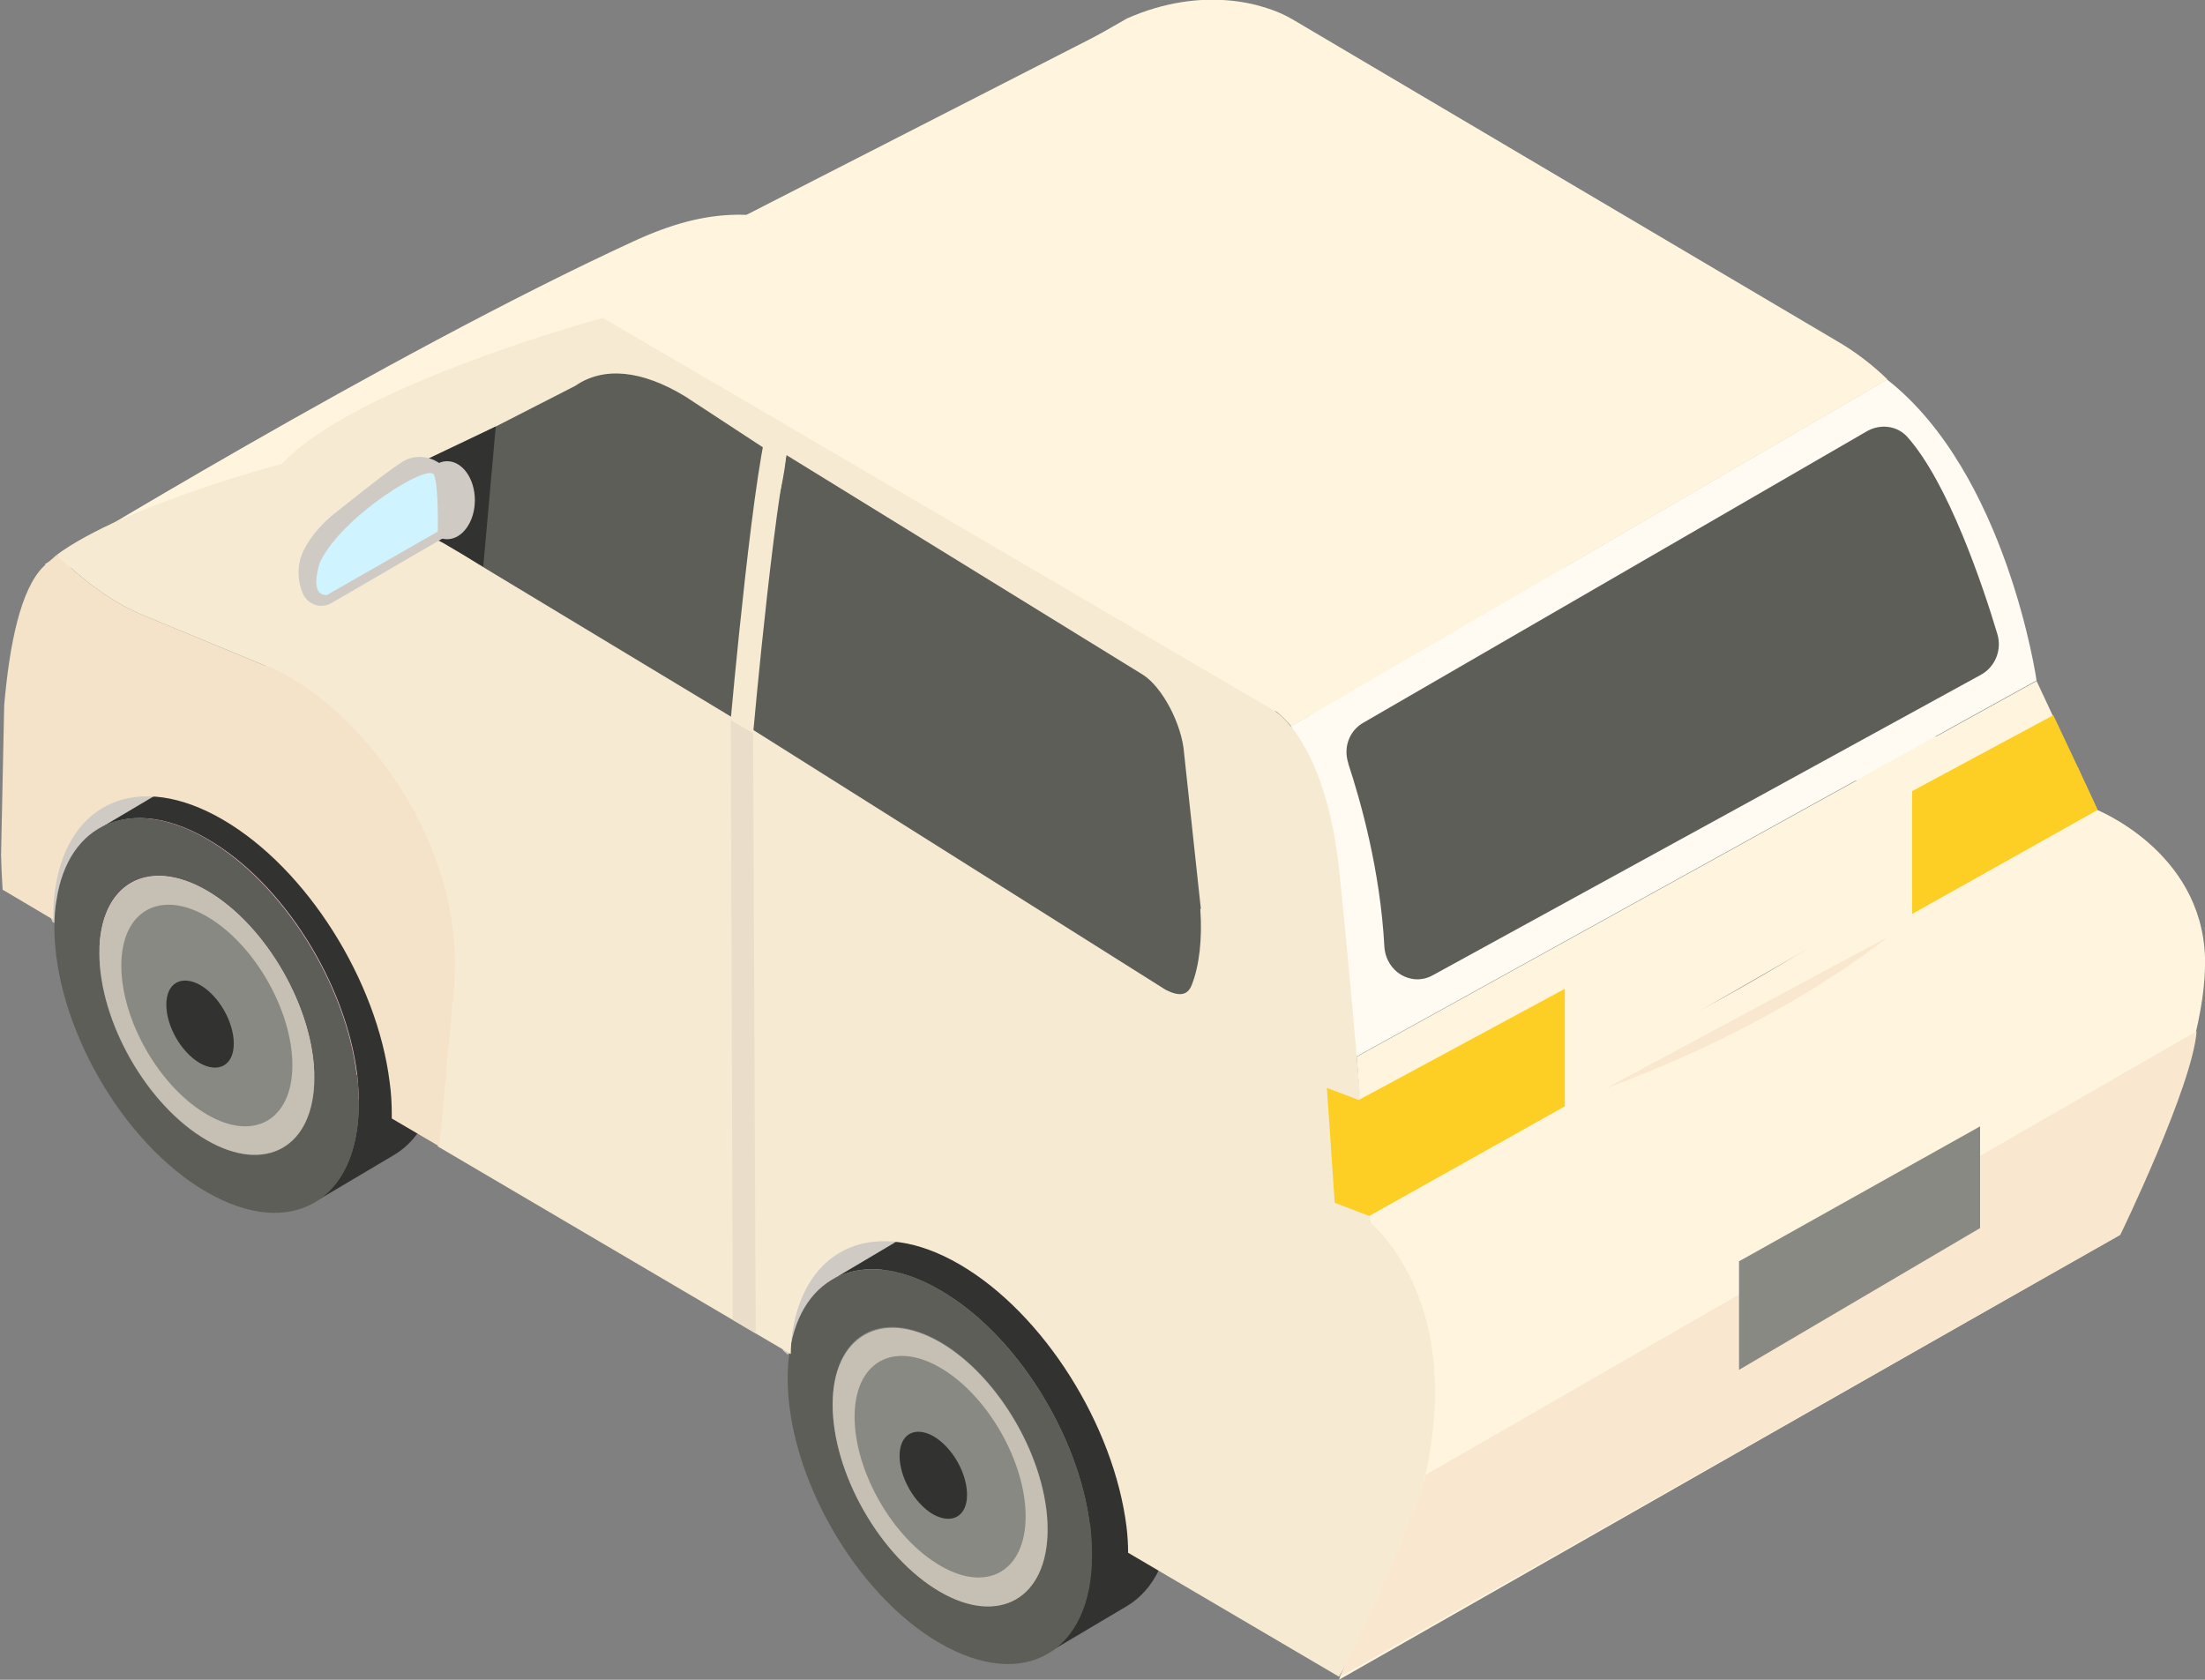 <svg width="42" height="32" viewBox="0 0 42 32" fill="none" xmlns="http://www.w3.org/2000/svg">
<rect x="0" y="0" width="42" height="32" fill="#808080" stroke="none"/>
<g clip-path="url(#clip0_145_8991)">
<path d="M14.913 25.724L15.003 25.805L17.334 23.777L16.148 23.305L14.813 24.911L14.913 25.724Z" fill="#CFCBC4"/>
<path d="M0.847 10.754C0.847 10.754 7.372 6.757 12.064 4.599C13.498 3.936 14.584 3.916 16.029 4.569L39.908 15.413L0.847 10.754Z" fill="#FFF5DE"/>
<path d="M24.596 13.846C24.596 13.846 25.343 15.764 25.812 20.142L38.792 12.963C38.792 12.963 38.224 9.017 35.943 7.229L24.586 13.836L24.596 13.846Z" fill="#FFFBF3"/>
<path d="M17.374 23.475C17.902 23.164 18.629 23.214 19.436 23.676C20.88 24.52 22.076 26.437 22.285 28.164C22.305 28.345 22.315 28.536 22.315 28.717C22.315 29.64 21.986 30.283 21.468 30.594L19.944 31.498C20.462 31.197 20.791 30.544 20.791 29.62C20.791 29.44 20.781 29.259 20.761 29.068C20.552 27.341 19.356 25.413 17.912 24.58C17.105 24.108 16.378 24.068 15.85 24.379L17.374 23.475Z" fill="#323231"/>
<path d="M20.771 29.078C20.791 29.259 20.801 29.45 20.801 29.63C20.801 31.488 19.496 32.231 17.892 31.297C16.288 30.363 15.003 28.104 15.003 26.257C15.003 26.076 15.013 25.905 15.043 25.745C15.262 24.269 16.467 23.736 17.912 24.58C19.356 25.423 20.552 27.341 20.761 29.068L20.771 29.078ZM17.902 30.313C19.038 30.976 19.954 30.444 19.954 29.128C19.954 27.823 19.047 26.227 17.912 25.564C16.776 24.901 15.86 25.433 15.86 26.749C15.86 28.064 16.766 29.66 17.902 30.313" fill="#5E5E59"/>
<path d="M17.912 25.574C19.047 26.237 19.954 27.833 19.954 29.138C19.954 30.454 19.027 30.976 17.902 30.323C16.766 29.661 15.86 28.064 15.86 26.759C15.86 25.453 16.786 24.921 17.912 25.574Z" fill="#C6BFB3"/>
<path d="M17.912 26.056C18.808 26.578 19.536 27.843 19.536 28.887C19.536 29.932 18.799 30.353 17.902 29.821C17.005 29.299 16.278 28.034 16.278 26.99C16.278 25.945 17.015 25.534 17.912 26.056Z" fill="#898984"/>
<path d="M17.782 27.361C18.141 27.572 18.42 28.064 18.42 28.476C18.42 28.887 18.131 29.048 17.772 28.847C17.414 28.636 17.135 28.144 17.135 27.733C17.135 27.321 17.424 27.16 17.782 27.361Z" fill="#323231"/>
<path d="M5.379 8.615L21.767 0.231L11.486 6.055L5.379 8.615Z" fill="#FFF5DE"/>
<path d="M27.147 26.357C27.216 28.395 25.503 32 25.503 32L40.316 23.556C40.316 23.556 42.06 20.272 42 18.234C41.93 16.196 39.908 15.413 39.908 15.413L39.579 14.619C39.579 14.619 33.722 18.927 30.255 20.242C26.788 21.547 25.931 21.327 25.931 21.327L25.911 21.387L26.101 23.355C26.101 23.355 27.087 24.329 27.157 26.367L27.147 26.357Z" fill="#FFF5DE"/>
<path d="M7.392 20.604C7.153 18.676 5.828 16.537 4.214 15.603C2.61 14.67 1.265 15.252 1.026 16.899C0.996 17.079 0.986 17.26 0.986 17.461C0.986 17.481 0.986 17.491 0.986 17.511L7.422 21.297C7.422 21.297 7.422 21.246 7.422 21.216C7.422 21.015 7.412 20.814 7.382 20.604H7.392Z" fill="#F4C6D9"/>
<path d="M26.101 23.295C26.101 23.295 25.822 19.59 25.513 16.617C25.254 14.097 24.268 13.535 24.268 13.535L11.486 6.055C11.486 6.055 6.764 7.33 5.37 8.836C5.37 8.836 2.371 9.619 1.076 10.573C1.704 11.155 2.182 11.497 2.769 11.738L5.051 12.681C6.754 13.384 8.916 16.045 8.607 18.907L8.338 21.839L15.063 25.795C15.063 25.654 15.073 25.514 15.092 25.383C15.342 23.746 16.677 23.154 18.28 24.088C19.884 25.022 21.219 27.16 21.458 29.088C21.478 29.259 21.488 29.419 21.488 29.58L25.503 31.94C29.249 25.755 26.091 23.285 26.091 23.285L26.101 23.295Z" fill="#F7EAD2"/>
<path d="M0.996 17.561L1.106 17.622L2.989 15.172L1.734 14.951L0.737 16.778L0.996 17.561Z" fill="#CFCBC4"/>
<path d="M3.417 14.88C3.945 14.569 4.672 14.619 5.479 15.081C6.924 15.925 8.119 17.842 8.328 19.57C8.348 19.75 8.358 19.941 8.358 20.122C8.358 21.046 8.029 21.688 7.511 21.999L5.987 22.903C6.505 22.602 6.834 21.949 6.834 21.025C6.834 20.845 6.824 20.664 6.804 20.473C6.595 18.746 5.399 16.818 3.955 15.985C3.148 15.513 2.421 15.473 1.893 15.784L3.417 14.88V14.88Z" fill="#323231"/>
<path d="M6.804 20.483C6.824 20.664 6.834 20.855 6.834 21.035C6.834 22.893 5.529 23.636 3.925 22.702C2.321 21.768 1.036 19.509 1.036 17.662C1.036 17.481 1.046 17.31 1.076 17.15C1.295 15.674 2.501 15.142 3.945 15.985C5.39 16.828 6.585 18.746 6.794 20.473L6.804 20.483ZM3.935 21.718C5.071 22.381 5.987 21.849 5.987 20.533C5.987 19.228 5.081 17.632 3.945 16.969C2.809 16.306 1.893 16.838 1.893 18.154C1.893 19.469 2.799 21.066 3.935 21.718" fill="#5E5E59"/>
<path d="M3.945 16.969C5.081 17.632 5.987 19.228 5.987 20.533C5.987 21.849 5.061 22.371 3.935 21.718C2.799 21.055 1.893 19.459 1.893 18.154C1.893 16.848 2.819 16.316 3.945 16.969Z" fill="#C6BFB3"/>
<path d="M3.945 17.461C4.842 17.983 5.569 19.248 5.569 20.292C5.569 21.337 4.832 21.758 3.935 21.226C3.039 20.704 2.311 19.439 2.311 18.395C2.311 17.35 3.048 16.939 3.945 17.461Z" fill="#898984"/>
<path d="M3.816 18.766C4.174 18.977 4.453 19.469 4.453 19.881C4.453 20.293 4.164 20.453 3.806 20.252C3.447 20.041 3.168 19.549 3.168 19.138C3.168 18.726 3.457 18.565 3.816 18.766V18.766Z" fill="#323231"/>
<path d="M23.929 13.294L11.486 6.055L21.468 0.351C22.903 -0.281 24.088 0.06 24.606 0.361L34.987 6.496C35.336 6.697 35.664 6.948 35.953 7.229L24.596 13.836C24.407 13.615 24.178 13.425 23.929 13.284V13.294Z" fill="#FFF5DE"/>
<path d="M14.674 8.615L13.05 7.551C12.223 7.049 11.496 6.978 10.958 7.35L7.72 9.007C7.551 9.127 7.72 9.729 7.999 9.95C8.368 10.252 8.747 10.523 9.105 10.744L14.046 13.726C14.475 10.733 14.614 9.468 14.674 8.615V8.615Z" fill="#5E5E59"/>
<path d="M22.873 17.31L22.554 14.348C22.514 13.796 22.136 13.083 21.767 12.852L14.973 8.665C14.933 9.378 14.485 10.593 14.046 13.716L22.205 18.857C22.464 18.987 22.624 18.967 22.703 18.756C22.843 18.395 22.903 17.893 22.863 17.32L22.873 17.31Z" fill="#5E5E59"/>
<path d="M13.917 13.726C13.917 13.726 14.385 8.495 14.684 7.932L15.112 8.183C14.804 8.856 14.345 13.977 14.345 13.977" fill="#F7EAD2"/>
<path d="M9.444 8.123L7.8 8.906C7.481 8.956 7.053 9.489 7.312 9.669C7.671 9.92 8.049 10.151 8.438 10.342L9.205 10.794L9.444 8.113V8.123Z" fill="#323231"/>
<path d="M7.989 9.529C7.989 9.117 8.229 8.786 8.517 8.786C8.806 8.786 9.045 9.117 9.045 9.529C9.045 9.94 8.806 10.272 8.517 10.272C8.229 10.272 7.989 9.94 7.989 9.529Z" fill="#CFCBC4"/>
<path d="M8.527 10.201L6.316 11.487C6.117 11.607 5.858 11.517 5.768 11.306C5.668 11.075 5.658 10.804 5.748 10.563C5.848 10.332 6.037 10.041 6.425 9.74C6.923 9.348 7.302 9.037 7.651 8.806C7.91 8.635 8.248 8.685 8.468 8.906L8.517 8.956V10.201H8.527Z" fill="#CFCBC4"/>
<path d="M8.338 10.121C8.338 10.121 8.358 9.288 8.268 9.047C8.179 8.806 6.525 9.82 6.097 10.704C6.097 10.704 5.868 11.346 6.226 11.336L8.348 10.121H8.338Z" fill="#CFF3FF"/>
<path d="M38.792 12.973L39.749 15.021L26.051 22.893L25.842 20.132L38.792 12.973Z" fill="#FFF5DE"/>
<path d="M25.423 22.913L26.081 23.164L29.806 21.076V18.837L25.881 20.955L25.274 20.724L25.423 22.913Z" fill="#FDCF24"/>
<path d="M39.948 15.433L36.421 17.411V15.071L39.111 13.625C39.111 13.625 39.848 15.182 39.958 15.433H39.948Z" fill="#FDCF24"/>
<path d="M14.345 13.967L14.395 25.403L13.957 25.142L13.917 13.716" fill="#EADECA"/>
<path d="M25.682 14.549C25.911 15.242 26.29 16.567 26.369 18.033C26.399 18.515 26.887 18.806 27.296 18.576L37.736 12.852C38.005 12.702 38.135 12.38 38.045 12.079C37.766 11.145 37.108 9.197 36.331 8.324C36.132 8.103 35.813 8.073 35.564 8.213L25.971 13.766C25.702 13.917 25.582 14.238 25.682 14.539V14.549Z" fill="#5E5E59"/>
<path d="M5.051 12.682L2.77 11.738C2.182 11.497 1.704 11.155 1.076 10.573L0.837 10.784C0.389 11.216 0.179 12.29 0.08 13.435L0.02 16.286C0.03 16.678 0.05 16.929 0.05 16.949L0.169 17.019L1.016 17.521C1.016 17.521 1.016 17.491 1.016 17.471C1.016 17.27 1.026 17.079 1.056 16.909C1.305 15.272 2.64 14.68 4.244 15.614C5.848 16.547 7.183 18.686 7.422 20.614C7.452 20.825 7.462 21.026 7.462 21.226C7.462 21.256 7.462 21.276 7.462 21.307L8.368 21.839L8.637 18.907C8.936 16.045 6.784 13.384 5.081 12.682H5.051Z" fill="#F4E2C9"/>
<path d="M41.831 19.65L27.156 28.094C26.788 29.379 25.513 31.95 25.513 31.95L40.386 23.526C40.386 23.526 41.761 20.694 41.84 19.65H41.831Z" fill="#F9E8CF"/>
<path d="M33.124 24.028L37.716 21.457V23.395L33.124 26.096V24.028Z" fill="#898984"/>
<path d="M30.584 20.734L35.953 17.852C35.953 17.852 34.03 19.469 30.584 20.734V20.734Z" fill="#F9E8CF"/>
</g>
<defs>
<clipPath id="clip0_145_8991">
<rect width="42" height="32" fill="white"/>
</clipPath>
</defs>
</svg>
